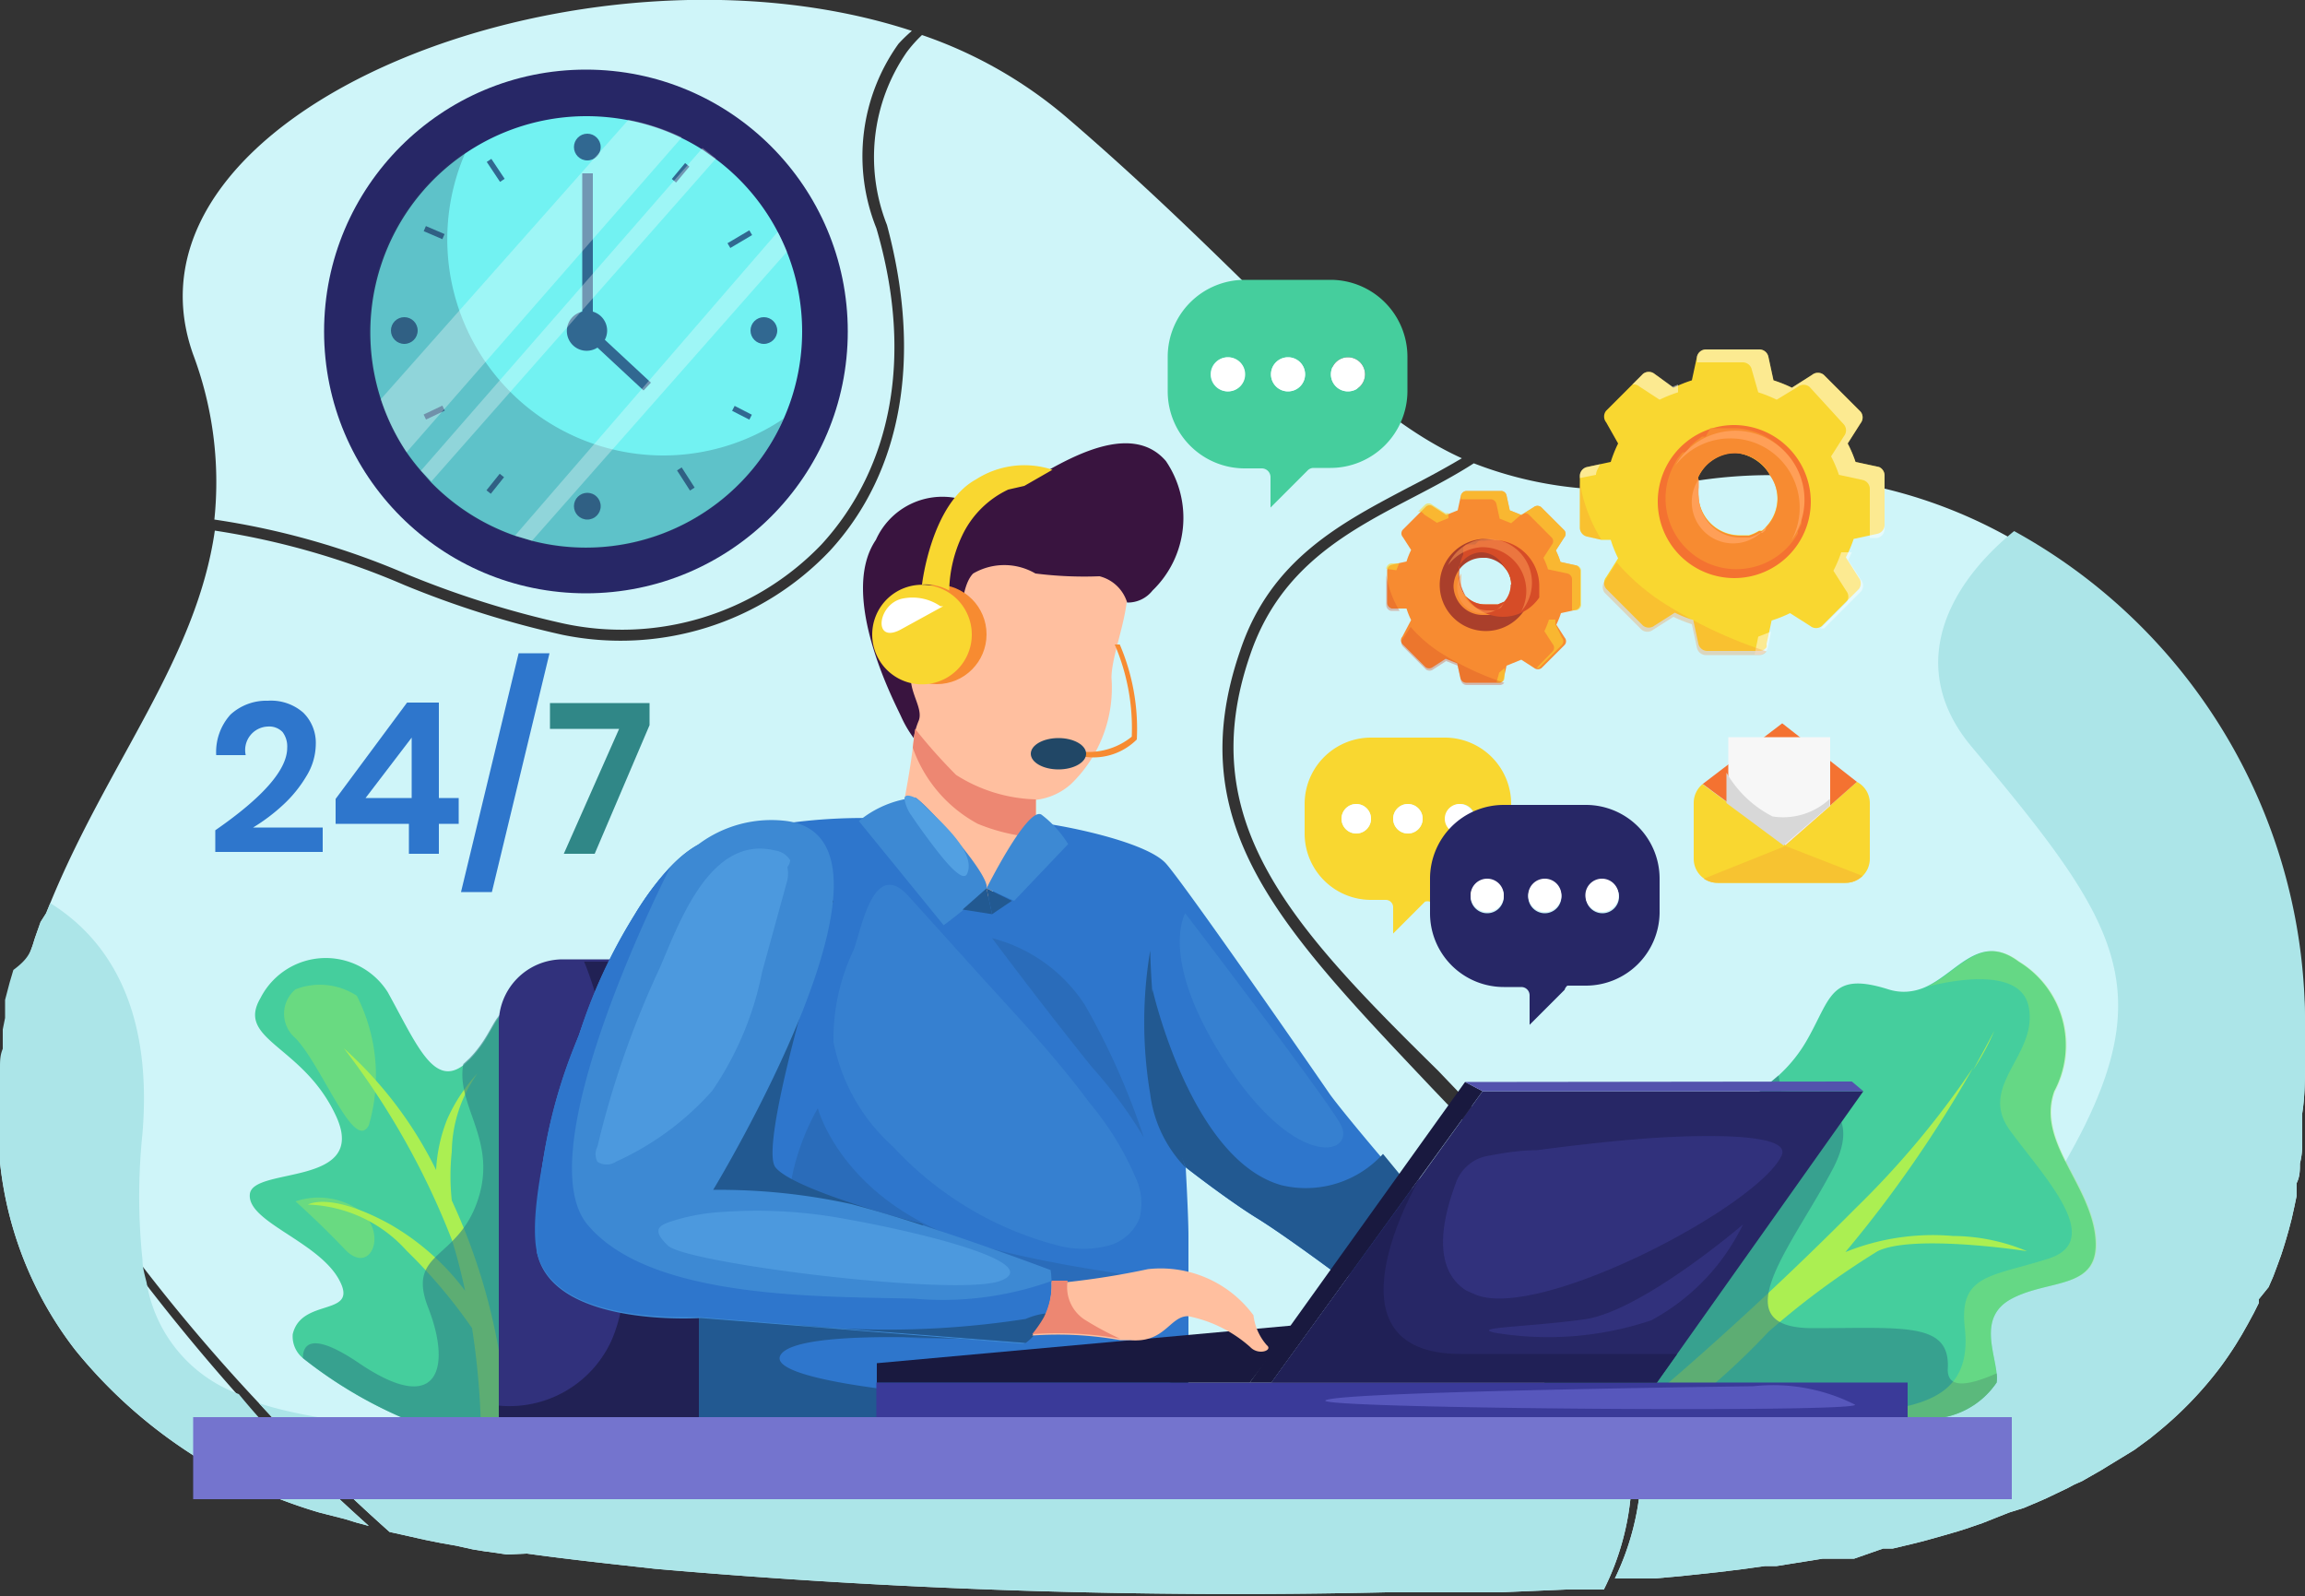 <svg id="Illustration" xmlns="http://www.w3.org/2000/svg" width="50" height="34.62" viewBox="0 0 50 34.62"><rect x="0" y="0" width="50" height="34.62" fill="#333333" stroke="none"/><defs><style>.cls-1{fill:#cff5f9;}.cls-2{fill:#ace5e8;}.cls-3{fill:#45ce9d;}.cls-4,.cls-6,.cls-7{fill:#abef52;}.cls-47,.cls-5{fill:#308787;}.cls-5{opacity:0.63;}.cls-16,.cls-35,.cls-6{opacity:0.31;}.cls-7{opacity:0.36;}.cls-8{fill:#31317c;}.cls-9{fill:#212154;}.cls-10{fill:#ffbf9f;}.cls-11{fill:#39143f;}.cls-12{fill:#f78b31;}.cls-13{fill:#f9d730;}.cls-14{fill:#ed8772;}.cls-15{fill:#2e76cc;}.cls-16,.cls-17{fill:#225991;}.cls-18,.cls-19{fill:#3d89d3;}.cls-19{opacity:0.54;}.cls-20,.cls-21{fill:#52a0e2;}.cls-21{opacity:0.72;}.cls-22{fill:#214766;}.cls-23{fill:#fff;}.cls-24{fill:#3a3a99;}.cls-25{fill:#19193f;}.cls-26{fill:#272766;}.cls-27{fill:#5353ad;}.cls-28{fill:#202056;}.cls-29{fill:#5757bc;}.cls-30{fill:#7474ce;}.cls-31{fill:#72f2f2;}.cls-32{fill:#316891;}.cls-33{opacity:0.29;}.cls-34{fill:#2d4b63;}.cls-36{opacity:0.47;}.cls-37{fill:#f47231;}.cls-38{fill:#ff9f57;}.cls-39{opacity:0.58;}.cls-40{fill:#aa3f2b;}.cls-41{fill:#d64c27;}.cls-42{opacity:0.5;}.cls-43{opacity:0.34;}.cls-44{fill:#f7f7f7;}.cls-45{fill:#d8d8d8;}.cls-46{fill:#f7c331;}</style></defs><title>1766 [Converted]</title><path class="cls-1" d="M4.65,11.46a16.67,16.67,0,0,1,4.16,1.18,20.71,20.71,0,0,0,3.39,1.07A6,6,0,0,0,17.82,12c1.53-1.67,2-4.1,1.19-6.86a4.19,4.19,0,0,1,.48-4A3.23,3.23,0,0,1,19.78.86C12.67-1.47,2.3,2.58,4.19,7.88A7.87,7.87,0,0,1,4.65,11.46Z" transform="translate(0 -0.19)"/><path class="cls-1" d="M35.39,32.41a5.69,5.69,0,0,1-.21,1.26,5.59,5.59,0,0,1-.39,1l-0.82,0-1.43.06-0.54,0H30.07a145.12,145.12,0,0,1-15.86-.51c-0.9-.1-1.84-0.2-2.78-0.33L11,33.91l-0.41-.06H10.57l-0.31-.05L9.9,33.72h0l-0.34-.06-0.35-.07h0L8.81,33.5l-0.36-.08h0c-1-.89-1.94-1.82-2.83-2.79A39.65,39.65,0,0,1,3,27.54L2.67,27A30.62,30.62,0,0,1,.15,22.94,13.56,13.56,0,0,1,.46,21.5l0.08-.27v0C0.6,21,.65,20.86.71,20.69l0.05-.16,0.12-.34L1,20l0.09-.22c1.25-3.05,3.17-5.29,3.57-8.08a16.71,16.71,0,0,1,4.11,1.18,20.93,20.93,0,0,0,3.43,1.08A6.26,6.26,0,0,0,18,12.14c1.59-1.73,2-4.24,1.24-7.07a4,4,0,0,1,.43-3.75A2.87,2.87,0,0,1,20,.95a9.63,9.63,0,0,1,3.13,1.78C27.3,6.31,29.23,9,31.71,10.13c-0.37.22-.76,0.43-1.15,0.63-1.46.77-3,1.56-3.66,3.55-1.3,3.78.87,6,4.16,9.48l0.64,0.67C32.68,25.51,35.6,28.89,35.39,32.41Z" transform="translate(0 -0.19)"/><path class="cls-1" d="M50,22.55c0,0.12,0,.24,0,0.36s0,0.17,0,.25c0,0.4,0,.8-0.06,1.18V24.5c0,0.07,0,.13,0,0.2l0,0.2,0,0.13q0,0.2-.05.4c0,0.14,0,.28-0.07.42l0,0.21v0.06l-0.05.24v0l-0.06.27h0l-0.06.23q-0.08.29-.17,0.56l-0.08.22v0l-0.09.24v0l-0.1.23L49,28.37l0,0.08-0.11.22-0.13.24-0.13.23-0.14.23q-0.14.22-.3,0.44a8.19,8.19,0,0,1-1.44,1.49l-0.11.09-0.34.25,0,0L45.71,32l-0.13.08-0.14.08-0.28.16L45,32.39l-0.15.08-0.46.22-0.16.07-0.33.14L43.58,33,43,33.23h0l-0.35.12-0.19.06-0.38.11h0l-0.36.1-0.24.06-0.42.1-0.21,0L40.22,34,40,34l-0.23,0-0.23,0-1,.16-0.25,0-0.51.07-0.49.06-0.84.09-0.56.05-0.28,0-0.58,0a5.77,5.77,0,0,0,.57-2.26c0.18-3.6-2.76-7-3.76-8.08l-0.64-.67C28,20.27,25.87,18,27.12,14.39c0.65-1.91,2.13-2.68,3.55-3.42,0.44-.23.88-0.46,1.3-0.73a8.43,8.43,0,0,0,4.89.37,10.6,10.6,0,0,1,6.87,1.32A12.17,12.17,0,0,1,50,22.55Z" transform="translate(0 -0.19)"/><path class="cls-1" d="M8,33.29l-0.26-.07-0.26-.08L6.93,33a10.68,10.68,0,0,1-5.3-3.53A8,8,0,0,1,0,23.75l0-.2,0-.2a32.08,32.08,0,0,0,2.39,3.81L3.13,28c0.63,0.82,1.3,1.63,2,2.42h0C6,31.43,7,32.39,8,33.29H8Z" transform="translate(0 -0.19)"/><path class="cls-2" d="M8,33.29H8l-0.26-.07-0.26-.08L6.93,33a10.68,10.68,0,0,1-5.3-3.53A8,8,0,0,1,0,23.75l0-.2,0-.2c0-.14,0-0.27.06-0.41h0l0-.26,0-.16,0.05-.25,0-.17,0-.22,0.1-.38,0.08-.27v0C0.6,21,.65,20.86.71,20.69l0.05-.16,0.12-.34L1,20l0.09-.22c1.22,0.76,2.23,2.23,2,5a13.24,13.24,0,0,0,0,2.73c0,0.17.05,0.34,0.09,0.5a3.12,3.12,0,0,0,2,2.42h0C6,31.43,7,32.39,8,33.29Z" transform="translate(0 -0.19)"/><path class="cls-2" d="M35.39,32.41a5.69,5.69,0,0,1-.21,1.26,5.59,5.59,0,0,1-.39,1l-0.82,0-1.43.06-0.54,0H30.07a145.12,145.12,0,0,1-15.86-.51c-0.9-.1-1.84-0.2-2.78-0.33L11,33.91l-0.41-.06H10.57l-0.31-.05L9.9,33.72h0l-0.34-.06-0.35-.07h0L8.81,33.5l-0.36-.08h0c-1-.89-1.94-1.82-2.83-2.79,2,0.64,5.36.66,10.66,0.83C23.37,31.68,30.18,33,35.39,32.41Z" transform="translate(0 -0.19)"/><path class="cls-2" d="M50,22.55c0,0.12,0,.24,0,0.36s0,0.17,0,.25c0,0.4,0,.8-0.06,1.18V24.5c0,0.07,0,.13,0,0.2l0,0.2,0,0.13q0,0.2-.05.4c0,0.14,0,.28-0.07.42l0,0.21v0.06l-0.05.24v0l-0.06.27h0l-0.06.23q-0.08.29-.17,0.56l-0.08.22v0l-0.09.24v0l-0.1.23L49,28.37l0,0.08-0.11.22-0.13.24-0.13.23-0.14.23q-0.14.22-.3,0.44a8,8,0,0,1-1.44,1.49l-0.11.09-0.34.25,0,0L45.71,32l-0.13.08-0.14.08-0.28.16L45,32.39l-0.15.08-0.46.22-0.16.07-0.33.14L43.58,33,43,33.23h0l-0.35.12-0.19.06-0.38.11h0l-0.36.1-0.24.06-0.42.1-0.21,0L40.22,34,40,34l-0.23,0-0.23,0-1,.16-0.25,0-0.51.07-0.49.06-0.84.09-0.56.05-0.28,0-0.58,0a5.77,5.77,0,0,0,.57-2.26c3-.37,5.51-1.41,7.17-3.71,4.52-6.28,3.94-7.36,0-12.07-1.35-1.61-.69-3.36.92-4.68A12.17,12.17,0,0,1,50,22.55Z" transform="translate(0 -0.19)"/><path class="cls-3" d="M43.64,28.36c-0.72.38-.38,1.12-0.33,1.62a0.71,0.71,0,0,1,0,.2,1.79,1.79,0,0,1-1.12.75H33.51V30.35s-0.21-2.56,1.54-2.69,1-1.69,2.12-2.85c0.66-.68,1.07-1,1.41-1.29a3.15,3.15,0,0,0,.64-0.81c0.5-.89.5-1.45,1.74-1.06a1.1,1.1,0,0,0,.42.05,1.19,1.19,0,0,0,.41-0.11c0.69-.33,1.16-1.17,2-0.54a2.12,2.12,0,0,1,.77,2.81c-0.39,1.08.77,2,.89,3.16S44.47,27.92,43.64,28.36Z" transform="translate(0 -0.19)"/><path class="cls-4" d="M42.8,23.4a4.93,4.93,0,0,0,.46-0.85S43.09,22.88,42.8,23.4Z" transform="translate(0 -0.19)"/><path class="cls-4" d="M42.36,27a5.06,5.06,0,0,0-2.33.35h0a26.71,26.71,0,0,0,2.77-4,19.32,19.32,0,0,1-2.56,3.06c-2.53,2.55-4.68,4.31-4.68,4.31h1a15.43,15.43,0,0,0,1.8-1.64h0a17.53,17.53,0,0,1,2.37-1.75c0.78-.38,3.24,0,3.24,0A4.22,4.22,0,0,0,42.36,27Z" transform="translate(0 -0.19)"/><path class="cls-5" d="M43.31,30.18a1.79,1.79,0,0,1-1.12.75H33.51V30.35s-0.21-2.56,1.54-2.69,1-1.69,2.12-2.85c0.66-.68,1.07-1,1.41-1.29l0.06,0.34s2,0,1.12,1.68S37.32,29,39.32,29s3-.14,2.93.9c0,0.43.47,0.34,1.06,0.08A0.71,0.71,0,0,1,43.31,30.18Z" transform="translate(0 -0.19)"/><path class="cls-6" d="M43.64,28.36c-0.72.38-.38,1.12-0.33,1.62a0.71,0.71,0,0,1,0,.2,1.79,1.79,0,0,1-1.12.75h-1.7A1.8,1.8,0,0,1,41,30.76c1.13-.17,1.75-0.6,1.62-1.77s0.58-1.1,1.82-1.5-0.12-1.79-.84-2.78S44.24,23.07,44,22c-0.19-.79-1.51-0.58-2.19-0.41,0.69-.33,1.16-1.17,2-0.54a2.12,2.12,0,0,1,.77,2.81c-0.39,1.08.77,2,.89,3.16S44.47,27.92,43.64,28.36Z" transform="translate(0 -0.19)"/><path class="cls-3" d="M12.05,31.11H9.14a9.59,9.59,0,0,1-2.57-1.46,0.61,0.61,0,0,1-.22-0.52c0.19-.81,1.46-0.36,1-1.19s-2-1.25-1.93-1.85S8,25.94,7.29,24.4s-2.18-1.64-1.64-2.56a1.59,1.59,0,0,1,2.76-.13c0.63,1.14,1,2.08,1.65,1.58l0.13-.12c0.71-.73.46-1.34,1.42-0.93S12.05,31.11,12.05,31.11Z" transform="translate(0 -0.19)"/><path class="cls-4" d="M11,31.05a13.16,13.16,0,0,0-1.2-4.82,5,5,0,0,1,0-1.06,3,3,0,0,1,.56-1.7,3.63,3.63,0,0,0-.66,1,3.43,3.43,0,0,0-.24,1.1,8.66,8.66,0,0,0-2-2.64A16.76,16.76,0,0,1,9.8,27.08c0.12,0.37.21,0.75,0.29,1.11a5.37,5.37,0,0,0-1.66-1.46c-1.29-.7-1.75-0.41-1.75-0.41a3,3,0,0,1,2.14,1A11.33,11.33,0,0,1,10.24,29a16.46,16.46,0,0,1,.19,2.06Z" transform="translate(0 -0.19)"/><path class="cls-5" d="M12.05,31.11H9.14a9.59,9.59,0,0,1-2.57-1.46c0-.33.23-0.56,1.22,0.11,1.74,1.18,2,.08,1.5-1.2s0.72-1,1.12-2.49c0.32-1.21-.52-1.92-0.36-2.8l0.13-.12c0.71-.73.46-1.34,1.42-0.93S12.05,31.11,12.05,31.11Z" transform="translate(0 -0.19)"/><path class="cls-7" d="M6.41,21.65a0.69,0.69,0,0,0,0,1.06C7,23.33,7.68,25.2,8,24.6a3.82,3.82,0,0,0-.26-2.81A1.46,1.46,0,0,0,6.41,21.65Z" transform="translate(0 -0.19)"/><path class="cls-7" d="M6.41,26.25a1.56,1.56,0,0,1,1.41.21c0.6,0.5.21,1.41-.34,0.83S6.41,26.25,6.41,26.25Z" transform="translate(0 -0.19)"/><path class="cls-8" d="M20.32,22.43v8.68h-9.5V22.43A1.39,1.39,0,0,1,12.2,21h6.73A1.39,1.39,0,0,1,20.32,22.43Z" transform="translate(0 -0.19)"/><path class="cls-9" d="M20.32,30a2.66,2.66,0,0,1-.77.89l-0.23.17h-8.5V30.68a2.43,2.43,0,0,0,2.42-1.36c0.85-1.79.16-6.54-.57-8.27H16a8,8,0,0,1,2.59,1.66,8.16,8.16,0,0,1,1.69,2.92A5.77,5.77,0,0,1,20.32,30Z" transform="translate(0 -0.19)"/><path class="cls-10" d="M24.11,14.89a2.9,2.9,0,0,1-.87,2.3,1.37,1.37,0,0,1-.77.35V18a1.39,1.39,0,0,0-.26.33,9.68,9.68,0,0,1-.83,1.37,6.89,6.89,0,0,1-1.7-1.91,0.13,0.13,0,0,0-.09-0.11s0.14-.69.21-1.27h0a3,3,0,0,0,0-.83,3.56,3.56,0,0,1-.25-1.89A2.93,2.93,0,0,1,23.3,11.5C25.3,12.13,24.12,13.95,24.11,14.89Z" transform="translate(0 -0.19)"/><path class="cls-11" d="M19.82,16.2a2.48,2.48,0,0,1-.27-0.46c-0.11-.25-1.38-2.62-0.55-3.84A1.58,1.58,0,0,1,20.77,11a11.23,11.23,0,0,0,1.52-.37c0.42-.17,2.13-1.45,3-0.44A2.19,2.19,0,0,1,25,13a0.68,0.68,0,0,1-.55.26,0.84,0.84,0,0,0-.6-0.57,8.45,8.45,0,0,1-1.39-.06,1.34,1.34,0,0,0-1.35,0c-0.35.35-.25,1.56-0.37,1.74a0.35,0.35,0,0,1-.58-0.21c-0.06-.33-0.36.27-0.4,0.66s0.27,0.73.17,1A1.68,1.68,0,0,0,19.82,16.2Z" transform="translate(0 -0.19)"/><circle class="cls-12" cx="20.32" cy="13.76" r="1.08"/><path class="cls-13" d="M21.08,13.95a1.08,1.08,0,1,1-.49-0.9A1.08,1.08,0,0,1,21.08,13.95Z" transform="translate(0 -0.19)"/><path class="cls-13" d="M22.83,10.38l-0.61.35-0.35.08a2.09,2.09,0,0,0-1,1A2.92,2.92,0,0,0,20.59,13,1.08,1.08,0,0,0,20,12.87s0.2-1.75,1.17-2.28A1.94,1.94,0,0,1,22.83,10.38Z" transform="translate(0 -0.19)"/><path class="cls-14" d="M22.47,17.53V18a1.39,1.39,0,0,0-.26.33,4.11,4.11,0,0,1-1-.27,3,3,0,0,1-1.41-1.65h0L19.85,16a11.82,11.82,0,0,0,.89,1A3.38,3.38,0,0,0,22.47,17.53Z" transform="translate(0 -0.19)"/><path class="cls-15" d="M32.3,28L29,27.83s-1.14-.85-1.74-1.22-1.48-1.05-1.54-1.1h0s0.06,1.06.06,1.5v3.91H15.16V28.75a6.5,6.5,0,0,1-2.42-.31,1.62,1.62,0,0,1-1.09-1.08c-0.37-1.56,1.51-7.75,3.48-8.84l0.22-.1a11.83,11.83,0,0,1,3.74-.48,1.31,1.31,0,0,1,.48-0.22,0.13,0.13,0,0,1,.09.11,6.89,6.89,0,0,0,1.7,1.91c0.19-.09.8-1.48,1.09-1.7a0.11,0.11,0,0,1,.07,0c0.25,0,2.33.37,2.78,0.89s3.07,4.3,3.55,5c0.16,0.22.6,0.76,1.11,1.36C31,26.44,32.3,28,32.3,28Z" transform="translate(0 -0.19)"/><path class="cls-16" d="M17.74,24.23s0.58,2.24,3.78,3.05,4.5,0.4,2,1.28-4.95,1.09-6-.59S17.74,24.23,17.74,24.23Z" transform="translate(0 -0.19)"/><path class="cls-17" d="M25.76,30v1H15.16V28.75a6.5,6.5,0,0,1-2.42-.31,15.94,15.94,0,0,1,1.46-5.29,25,25,0,0,1,3.88-3.43S16.42,25,16.82,25.51,20,26.74,20,26.74l2.2,2.58s-4.8-.41-5.26.25,4.63,1.06,6.44,1a4.16,4.16,0,0,0,2.33-.56Z" transform="translate(0 -0.19)"/><path class="cls-17" d="M25.71,25.51a18.05,18.05,0,0,1-.6-2.7,19.19,19.19,0,0,1-.16-2,9.4,9.4,0,0,0,0,3.11A2.79,2.79,0,0,0,25.71,25.51Z" transform="translate(0 -0.19)"/><path class="cls-18" d="M22.81,28a1.58,1.58,0,0,1-.17.8,2.64,2.64,0,0,1-.25.36,0.94,0.94,0,0,1-.19.18l-7-.56S12,29,11.65,27.37a11.31,11.31,0,0,1,.91-4.72,11.37,11.37,0,0,1,1.2-2.6A6.14,6.14,0,0,1,14.54,19a2.59,2.59,0,0,1,.59-0.48h0A2.64,2.64,0,0,1,17.07,18c3,0.42-1.6,8-1.6,8a13.39,13.39,0,0,1,3,.31c1.79,0.47,4.32,1.43,4.32,1.43A2,2,0,0,1,22.81,28Z" transform="translate(0 -0.19)"/><path class="cls-19" d="M18.52,20.79a4.47,4.47,0,0,0-.44,2,4.1,4.1,0,0,0,1.3,2.28A7.38,7.38,0,0,0,23,27.22a2.17,2.17,0,0,0,1,0,1,1,0,0,0,.72-0.61,1.3,1.3,0,0,0-.08-0.86,6.47,6.47,0,0,0-1-1.63c-0.74-1-1.56-1.87-2.37-2.76L19.7,19.62C18.95,18.8,18.69,20.33,18.52,20.79Z" transform="translate(0 -0.19)"/><path class="cls-18" d="M18.63,18a2.28,2.28,0,0,1,1.23-.51c0.27,0.17,1.71,1.77,1.53,2a9.5,9.5,0,0,1-.92.77Z" transform="translate(0 -0.19)"/><polygon class="cls-17" points="21.4 19.27 21.52 19.83 20.88 19.73 21.4 19.27"/><path class="cls-18" d="M21.4,19.46s0.89-1.78,1.19-1.6a2.34,2.34,0,0,1,.58.64L22,19.73Z" transform="translate(0 -0.19)"/><polygon class="cls-17" points="21.95 19.54 21.52 19.83 21.4 19.27 21.95 19.54"/><path class="cls-16" d="M21.52,20.54s1.12,1.5,2.16,2.79a10,10,0,0,1,1.13,1.53A15.78,15.78,0,0,0,23.54,22,3.42,3.42,0,0,0,21.52,20.54Z" transform="translate(0 -0.19)"/><path class="cls-20" d="M19.62,17.52a0.85,0.85,0,0,0,.15.36c0.15,0.22.3,0.43,0.46,0.64s0.65,0.86.75,0.62c0.22-.5-0.72-1.25-1-1.54a0.56,0.56,0,0,0-.16-0.12C19.67,17.42,19.62,17.45,19.62,17.52Z" transform="translate(0 -0.19)"/><path class="cls-15" d="M22.69,28.68l0,0.1a2.64,2.64,0,0,1-.25.36,0.94,0.94,0,0,1-.19.18l-5-.39-2.08-.17H14.92c-0.74,0-2.95-.05-3.27-1.4a11.31,11.31,0,0,1,.91-4.72,11.37,11.37,0,0,1,1.2-2.6A6.14,6.14,0,0,1,14.54,19s-3.14,6.13-1.8,7.75,5,1.56,7.09,1.61a7,7,0,0,0,3-.39A1.7,1.7,0,0,1,22.69,28.68Z" transform="translate(0 -0.19)"/><path class="cls-21" d="M14.67,26.65a4.36,4.36,0,0,1,1-.17,10.43,10.43,0,0,1,2.55.13c2.05,0.36,4.4,1,3.49,1.36s-6.81-.37-7.22-0.76S14.35,26.75,14.67,26.65Z" transform="translate(0 -0.19)"/><path class="cls-21" d="M17.08,19a0.7,0.7,0,0,1,0,.28l-0.55,2a6.93,6.93,0,0,1-1.08,2.57,6.2,6.2,0,0,1-2.09,1.54,0.36,0.36,0,0,1-.4,0,0.35,0.35,0,0,1,0-.33,20.12,20.12,0,0,1,1.35-3.87c0.43-1,1.1-2.9,2.51-2.55a0.45,0.45,0,0,1,.32.21A0.29,0.29,0,0,1,17.08,19Z" transform="translate(0 -0.19)"/><path class="cls-17" d="M32.3,28L29,27.83s-1.14-.85-1.74-1.22-1.48-1.05-1.54-1.1h0A20,20,0,0,1,25,23.44a5.47,5.47,0,0,1,0-1.79s0.83,3.7,2.8,4.25A2.26,2.26,0,0,0,30,25.22C31,26.44,32.3,28,32.3,28Z" transform="translate(0 -0.19)"/><path class="cls-19" d="M25.71,20s-0.61,1,.93,3.32,2.81,1.9,2.43,1.24S25.71,20,25.71,20Z" transform="translate(0 -0.19)"/><path class="cls-10" d="M14.92,28.76h0Z" transform="translate(0 -0.19)"/><path class="cls-17" d="M22.69,28.68l0,0.1a2.64,2.64,0,0,1-.25.36,0.94,0.94,0,0,1-.19.18l-5-.39a19.56,19.56,0,0,0,5-.13A1.53,1.53,0,0,1,22.69,28.68Z" transform="translate(0 -0.19)"/><path class="cls-12" d="M23.56,16.61H23.43V16.49a1.49,1.49,0,0,0,1.12-.32,4.59,4.59,0,0,0-.37-2l0.11,0a4.65,4.65,0,0,1,.37,2.06A1.33,1.33,0,0,1,23.56,16.61Z" transform="translate(0 -0.19)"/><ellipse class="cls-22" cx="22.96" cy="16.35" rx="0.6" ry="0.34"/><path class="cls-23" d="M20.46,13.34l-0.06,0a1.07,1.07,0,0,0-.8-0.17c-0.56.09-.68,1-0.07,0.68Z" transform="translate(0 -0.19)"/><rect class="cls-24" x="19.01" y="29.99" width="22.37" height="0.75"/><polygon class="cls-25" points="19.02 29.99 19.02 29.57 28.06 28.75 27.11 29.99 19.02 29.99"/><polygon class="cls-25" points="27.11 29.99 31.78 23.47 32.16 23.67 27.58 29.99 27.11 29.99"/><polygon class="cls-26" points="40.42 23.67 36.38 29.37 35.94 29.99 27.58 29.99 30.78 25.57 30.78 25.57 30.79 25.57 32.16 23.67 40.42 23.67"/><polygon class="cls-27" points="40.42 23.67 40.17 23.46 31.78 23.47 32.16 23.67 40.42 23.67"/><polygon class="cls-25" points="30.79 25.57 30.78 25.57 30.78 25.57 30.79 25.57"/><path class="cls-28" d="M36.38,29.56l-0.44.62H27.58l3.21-4.42c-0.08.14-2.19,3.8,0.9,3.8h4.7Z" transform="translate(0 -0.19)"/><path class="cls-8" d="M31.84,25.47a0.91,0.91,0,0,0-.27.41c-0.26.7-.53,1.81,0.23,2.3L32,28.27c1.38,0.58,6.09-1.89,6.64-3,0.33-.63-2.75-0.4-3-0.38-0.77.06-1.54,0.15-2.31,0.25-0.36,0-.73.06-1.09,0.13A0.86,0.86,0,0,0,31.84,25.47Z" transform="translate(0 -0.19)"/><path class="cls-8" d="M37.81,26.75s-2.2,1.89-3.45,2.06-2.47.17-1.93,0.29a7.05,7.05,0,0,0,3.39-.27A4.69,4.69,0,0,0,37.81,26.75Z" transform="translate(0 -0.19)"/><path class="cls-29" d="M40.22,30.65c0.56,0.19-11.62.1-11.47-.08s7.7-.29,9.28-0.31A3.94,3.94,0,0,1,40.22,30.65Z" transform="translate(0 -0.19)"/><path class="cls-10" d="M27.12,29.41a2.85,2.85,0,0,0-1.35-.67c-0.4,0-.5.59-1.26,0.52l-0.21,0h0a7.71,7.71,0,0,0-1.91-.1,2.64,2.64,0,0,0,.25-0.36,1.58,1.58,0,0,0,.17-0.8h0l0.35,0a17.07,17.07,0,0,0,1.74-.28,2.5,2.5,0,0,1,2.29,1,1.19,1.19,0,0,0,.29.65C27.62,29.48,27.3,29.6,27.12,29.41Z" transform="translate(0 -0.19)"/><path class="cls-14" d="M24.3,29.23a7.71,7.71,0,0,0-1.91-.1,2.64,2.64,0,0,0,.25-0.36,1.58,1.58,0,0,0,.17-0.8h0l0.35,0a0.84,0.84,0,0,0,.36.84A6.5,6.5,0,0,0,24.3,29.23Z" transform="translate(0 -0.19)"/><rect class="cls-30" x="4.19" y="30.74" width="39.45" height="1.78"/><circle class="cls-26" cx="12.71" cy="7.19" r="5.68"/><path class="cls-31" d="M17.4,7.38a4.69,4.69,0,0,1-5.86,4.54l-0.37-.11a4.69,4.69,0,0,1-1.82-1.16L9.13,10.4A4.62,4.62,0,0,1,8.82,10a4.69,4.69,0,0,1,3.9-7.29,4.77,4.77,0,0,1,.92.09,4.65,4.65,0,0,1,1.16.39,4.55,4.55,0,0,1,.46.26l0.28,0.2A4.67,4.67,0,0,1,17.4,7.38Z" transform="translate(0 -0.19)"/><circle class="cls-32" cx="8.77" cy="7.17" r="0.29"/><circle class="cls-32" cx="16.57" cy="7.17" r="0.29"/><circle class="cls-32" cx="12.74" cy="3.19" r="0.29"/><circle class="cls-32" cx="12.74" cy="10.98" r="0.29"/><rect class="cls-32" x="10.69" y="3.63" width="0.12" height="0.52" transform="translate(-0.35 6.42) rotate(-33.68)"/><rect class="cls-32" x="9.36" y="5.02" width="0.12" height="0.44" transform="translate(0.89 11.64) rotate(-66.8)"/><rect class="cls-32" x="14.53" y="3.88" width="0.45" height="0.12" transform="translate(2.29 12.56) rotate(-50.19)"/><rect class="cls-32" x="15.77" y="5.32" width="0.55" height="0.12" transform="translate(-0.5 8.73) rotate(-30.62)"/><rect class="cls-32" x="16.03" y="8.93" width="0.12" height="0.42" transform="translate(0.62 19.1) rotate(-62.85)"/><rect class="cls-32" x="14.84" y="10.39" width="0.12" height="0.52" transform="matrix(0.84, -0.54, 0.54, 0.84, -3.39, 9.49)"/><rect class="cls-32" x="10.52" y="10.63" width="0.46" height="0.12" transform="translate(-4.32 12.21) rotate(-51.34)"/><rect class="cls-32" x="9.19" y="9.08" width="0.45" height="0.12" transform="translate(-3.01 4.74) rotate(-25.44)"/><path class="cls-32" d="M13.17,7.36a0.43,0.43,0,0,0-.31-0.41v-3H12.63v3a0.43,0.43,0,1,0,.33.78l1,0.93,0.16-.17-1-.93A0.42,0.42,0,0,0,13.17,7.36Z" transform="translate(0 -0.19)"/><g class="cls-33"><path class="cls-34" d="M14.39,10.07A4.69,4.69,0,0,1,10.1,3.49,4.69,4.69,0,1,0,17,9.27,4.67,4.67,0,0,1,14.39,10.07Z" transform="translate(0 -0.19)"/></g><g class="cls-35"><path class="cls-23" d="M14.79,3.17L8.82,10a4.68,4.68,0,0,1-.56-1.15l5.37-6.06A4.65,4.65,0,0,1,14.79,3.17Z" transform="translate(0 -0.19)"/><path class="cls-23" d="M15.53,3.63l-6.17,7L9.13,10.4l6.11-7Z" transform="translate(0 -0.19)"/><path class="cls-23" d="M17.07,5.65l-5.53,6.27-0.37-.11,5.7-6.59A4.72,4.72,0,0,1,17.07,5.65Z" transform="translate(0 -0.19)"/></g><path class="cls-13" d="M40.76,10.32l-0.51-.11a2.76,2.76,0,0,0-.17-0.4l0.28-.44a0.2,0.2,0,0,0,0-.25l-0.8-.8a0.2,0.2,0,0,0-.25,0l-0.44.28a3,3,0,0,0-.4-0.16l-0.11-.51a0.2,0.2,0,0,0-.19-0.16H37a0.2,0.2,0,0,0-.19.16l-0.11.51a3,3,0,0,0-.4.16L35.89,8.3a0.2,0.2,0,0,0-.25,0l-0.8.8a0.2,0.2,0,0,0,0,.25L35.1,9.81a2.76,2.76,0,0,0-.16.4l-0.51.11a0.2,0.2,0,0,0-.16.19v1.13a0.2,0.2,0,0,0,.16.19l0.31,0.07,0.2,0a2.7,2.7,0,0,0,.16.4l0,0-0.26.41a0.2,0.2,0,0,0,0,.25l0.8,0.8a0.2,0.2,0,0,0,.25,0l0.44-.28a2.81,2.81,0,0,0,.4.16l0.11,0.51a0.2,0.2,0,0,0,.19.16h1.13a0.19,0.19,0,0,0,.16-0.08,0.18,0.18,0,0,0,0-.07l0.11-.51a2.81,2.81,0,0,0,.4-0.16l0.44,0.28a0.2,0.2,0,0,0,.25,0l0.8-.8a0.2,0.2,0,0,0,0-.25l-0.28-.44a2.71,2.71,0,0,0,.17-0.4l0.51-.11a0.2,0.2,0,0,0,.16-0.19V10.51A0.2,0.2,0,0,0,40.76,10.32Zm-2.42,1.26h0l-0.06.07-0.06.05h0l-0.06,0a0.88,0.88,0,0,1-.22.1h0l-0.2,0a0.9,0.9,0,0,1-.9-0.89,0.92,0.92,0,0,1,0-.2l0-.09,0-.09h0a0.9,0.9,0,0,1,.81-0.52h0a1,1,0,0,1,.75.49A0.89,0.89,0,0,1,38.34,11.58Z" transform="translate(0 -0.19)"/><g class="cls-36"><path class="cls-23" d="M34.62,10.49c0-.08.06-0.16,0.09-0.23l-0.28.06a0.2,0.2,0,0,0-.16.19v0.05Z" transform="translate(0 -0.19)"/><path class="cls-23" d="M35.57,8.58L36,8.86a3,3,0,0,1,.4-0.16l0-.17-0.12.05L35.89,8.3a0.2,0.2,0,0,0-.25,0l-0.23.23A0.19,0.19,0,0,1,35.57,8.58Z" transform="translate(0 -0.19)"/><path class="cls-23" d="M38.14,14l-0.08.39h0.1a0.2,0.2,0,0,0,.19-0.16l0.07-.34Z" transform="translate(0 -0.19)"/><path class="cls-23" d="M40.76,10.32l-0.51-.11a2.76,2.76,0,0,0-.17-0.4l0.28-.44a0.2,0.2,0,0,0,0-.25l-0.8-.8a0.2,0.2,0,0,0-.25,0l-0.44.28a3,3,0,0,0-.4-0.16l-0.11-.51a0.2,0.2,0,0,0-.19-0.16H37a0.2,0.2,0,0,0-.19.16l0,0.12h1a0.2,0.2,0,0,1,.19.16L38.14,8.7a3,3,0,0,1,.4.16L39,8.58a0.2,0.2,0,0,1,.25,0L40,9.4a0.2,0.2,0,0,1,0,.25l-0.28.44a2.76,2.76,0,0,1,.17.4l0.51,0.11a0.2,0.2,0,0,1,.16.19v1.07l0.16,0a0.2,0.2,0,0,0,.16-0.19V10.51A0.2,0.2,0,0,0,40.76,10.32Z" transform="translate(0 -0.19)"/><path class="cls-23" d="M40.09,12.34l0.08-.17-0.23,0a2.71,2.71,0,0,1-.17.4l0.28,0.44a0.2,0.2,0,0,1,0,.25l-0.56.56a0.2,0.2,0,0,0,.08,0l0.8-.8a0.2,0.2,0,0,0,0-.25Z" transform="translate(0 -0.19)"/></g><path class="cls-37" d="M37.59,9.41a1.66,1.66,0,1,0,1.69,1.66A1.67,1.67,0,0,0,37.59,9.41ZM37.87,12a1,1,0,0,1-.28,0,1,1,0,0,1-.92-0.58,1,1,0,0,1-.09-0.4,1,1,0,0,1,1-1h0.12a1,1,0,0,1,.75.49,1,1,0,0,1,.13.49A1,1,0,0,1,37.87,12Z" transform="translate(0 -0.19)"/><path class="cls-12" d="M37.67,9.48H37.45l-0.19,0h0l-0.08,0h0l-0.08,0h0L37,9.66l-0.08,0h0l-0.08.06-0.07.05-0.1.09L36.58,10,36.5,10l-0.06.07-0.06.08-0.05.09A1.5,1.5,0,0,0,39,11.76l0-.05,0.08-.16,0-.11,0-.07,0-.1v-0.2s0-.05,0-0.08A1.5,1.5,0,0,0,37.67,9.48ZM38.56,11a0.89,0.89,0,0,1-.22.59h0l-0.06.07-0.06.05h0l-0.06,0a0.88,0.88,0,0,1-.22.1h0l-0.2,0a0.9,0.9,0,0,1-.9-0.89,0.92,0.92,0,0,1,0-.2,0.65,0.65,0,0,1,0-.09l0-.09h0a0.9,0.9,0,0,1,.81-0.52h0a0.9,0.9,0,0,1,.75.49A0.89,0.89,0,0,1,38.56,11Z" transform="translate(0 -0.19)"/><path class="cls-38" d="M38.34,11.58a0.89,0.89,0,1,1-1.49-1l0,0.09,0,0.09a0.92,0.92,0,0,0,0,.2,0.9,0.9,0,0,0,.9.89l0.2,0h0a0.88,0.88,0,0,0,.22-0.1l0.06,0h0l0.06-.05Z" transform="translate(0 -0.19)"/><path class="cls-38" d="M37.53,9.7a1.5,1.5,0,0,1,1.33,2.21,1.5,1.5,0,1,0-2.52-1.62A1.5,1.5,0,0,1,37.53,9.7Z" transform="translate(0 -0.19)"/><g class="cls-33"><path class="cls-12" d="M34.27,10.66a3.4,3.4,0,0,0,.47,1.24l-0.31-.07a0.2,0.2,0,0,1-.16-0.19v-1Z" transform="translate(0 -0.19)"/><path class="cls-12" d="M38.32,14.32a0.19,0.19,0,0,1-.16.08H37a0.2,0.2,0,0,1-.19-0.16l-0.11-.51a2.81,2.81,0,0,1-.4-0.16l-0.44.28a0.2,0.2,0,0,1-.25,0l-0.8-.8a0.2,0.2,0,0,1,0-.25l0.26-.41a4.73,4.73,0,0,0,1.08.92A9.89,9.89,0,0,0,38.32,14.32Z" transform="translate(0 -0.19)"/></g><path class="cls-12" d="M34.17,12.45l-0.32-.07a1.74,1.74,0,0,0-.1-0.25l0.18-.28a0.12,0.12,0,0,0,0-.16l-0.5-.5a0.13,0.13,0,0,0-.16,0L33,11.36l-0.25-.1-0.07-.32a0.12,0.12,0,0,0-.12-0.1H31.81a0.13,0.13,0,0,0-.12.1l-0.07.32-0.25.1-0.28-.18a0.12,0.12,0,0,0-.16,0l-0.5.5a0.12,0.12,0,0,0,0,.16l0.18,0.28a1.74,1.74,0,0,0-.1.25l-0.32.07a0.13,0.13,0,0,0-.1.12v0.71a0.13,0.13,0,0,0,.1.12l0.19,0,0.13,0a1.7,1.7,0,0,0,.1.25v0L30.42,14a0.12,0.12,0,0,0,0,.16l0.5,0.5a0.13,0.13,0,0,0,.16,0l0.28-.18,0.25,0.1,0.07,0.32a0.13,0.13,0,0,0,.12.1h0.71a0.12,0.12,0,0,0,.1-0.05l0,0,0.07-.32L33,14.5l0.28,0.18a0.13,0.13,0,0,0,.16,0l0.5-.5a0.12,0.12,0,0,0,0-.16l-0.18-.28a1.71,1.71,0,0,0,.1-0.25l0.32-.07a0.13,0.13,0,0,0,.1-0.12V12.57A0.13,0.13,0,0,0,34.17,12.45Zm-1.53.79h0l0,0,0,0h0l0,0-0.14.06H32.21a0.57,0.57,0,0,1-.57-0.56,0.58,0.58,0,0,1,0-.12l0-.06,0-.06h0a0.56,0.56,0,0,1,.51-0.33h0a0.64,0.64,0,0,1,.47.31A0.56,0.56,0,0,1,32.64,13.24Z" transform="translate(0 -0.19)"/><g class="cls-39"><path class="cls-13" d="M30.29,12.56l0.06-.15-0.18,0a0.13,0.13,0,0,0-.1.12v0Z" transform="translate(0 -0.19)"/><path class="cls-13" d="M30.89,11.35l0.28,0.18,0.25-.1,0-.11-0.07,0-0.28-.18a0.12,0.12,0,0,0-.16,0l-0.15.15A0.12,0.12,0,0,1,30.89,11.35Z" transform="translate(0 -0.19)"/><path class="cls-13" d="M32.52,14.78L32.46,15h0.06a0.12,0.12,0,0,0,.12-0.1l0-.22Z" transform="translate(0 -0.19)"/><path class="cls-13" d="M34.17,12.45l-0.32-.07a1.74,1.74,0,0,0-.1-0.25l0.18-.28a0.12,0.12,0,0,0,0-.16l-0.5-.5a0.13,0.13,0,0,0-.16,0L33,11.36l-0.25-.1-0.07-.32a0.12,0.12,0,0,0-.12-0.1H31.81a0.13,0.13,0,0,0-.12.1l0,0.08h0.65a0.13,0.13,0,0,1,.12.1l0.07,0.32,0.25,0.1L33,11.35a0.13,0.13,0,0,1,.16,0l0.5,0.5a0.12,0.12,0,0,1,0,.16l-0.18.28a1.74,1.74,0,0,1,.1.25L34,12.63a0.13,0.13,0,0,1,.1.12v0.68l0.1,0a0.13,0.13,0,0,0,.1-0.12V12.57A0.13,0.13,0,0,0,34.17,12.45Z" transform="translate(0 -0.19)"/><path class="cls-13" d="M33.74,13.73l0-.1-0.14,0a1.71,1.71,0,0,1-.1.25l0.18,0.28a0.12,0.12,0,0,1,0,.16l-0.35.36,0.05,0,0.5-.5a0.12,0.12,0,0,0,0-.16Z" transform="translate(0 -0.19)"/></g><path class="cls-40" d="M32.17,11.88a1,1,0,1,0,1.06,1A1.06,1.06,0,0,0,32.17,11.88Zm0.18,1.65-0.18,0a0.63,0.63,0,0,1-.58-0.37,0.61,0.61,0,0,1-.06-0.25,0.63,0.63,0,0,1,.63-0.62h0.08a0.64,0.64,0,0,1,.47.31,0.62,0.62,0,0,1,.08.31A0.63,0.63,0,0,1,32.35,13.53Z" transform="translate(0 -0.19)"/><path class="cls-41" d="M32.21,11.92H32.08L32,12h0l0,0h0l-0.05,0h0l-0.05,0-0.05,0h0l-0.05,0,0,0-0.06.06,0,0,0,0.05,0,0,0,0.05,0,0.06a0.95,0.95,0,0,0,1.65.93l0,0,0-.1,0-.07V12.92s0,0,0,0A1,1,0,0,0,32.21,11.92Zm0.56,0.95a0.56,0.56,0,0,1-.14.37h0l0,0,0,0h0l0,0-0.14.06H32.21a0.57,0.57,0,0,1-.57-0.56,0.58,0.58,0,0,1,0-.12l0-.06,0-.06h0a0.56,0.56,0,0,1,.51-0.33h0a0.57,0.57,0,0,1,.47.31A0.56,0.56,0,0,1,32.78,12.87Z" transform="translate(0 -0.19)"/><g class="cls-42"><path class="cls-38" d="M32.64,13.24a0.56,0.56,0,1,1-.94-0.61l0,0.06,0,0.06a0.58,0.58,0,0,0,0,.12,0.57,0.57,0,0,0,.57.56h0.15l0.14-.06,0,0h0l0,0Z" transform="translate(0 -0.19)"/><path class="cls-38" d="M32.13,12.06A0.95,0.95,0,0,1,33,13.45a0.95,0.95,0,1,0-1.59-1A1,1,0,0,1,32.13,12.06Z" transform="translate(0 -0.19)"/></g><g class="cls-43"><path class="cls-41" d="M30.07,12.66a2.14,2.14,0,0,0,.29.78l-0.19,0a0.13,0.13,0,0,1-.1-0.12V12.66Z" transform="translate(0 -0.19)"/><path class="cls-41" d="M32.63,15a0.12,0.12,0,0,1-.1.05H31.81a0.13,0.13,0,0,1-.12-0.1l-0.07-.32-0.25-.1-0.28.18a0.13,0.13,0,0,1-.16,0l-0.5-.5a0.12,0.12,0,0,1,0-.16l0.17-.26a3,3,0,0,0,.68.58A6.23,6.23,0,0,0,32.63,15Z" transform="translate(0 -0.19)"/></g><path class="cls-13" d="M31.34,16.19h-1.6a1.44,1.44,0,0,0-1.44,1.44v0.64a1.44,1.44,0,0,0,1.44,1.44h0.32a0.16,0.16,0,0,1,.16.16v0.57l0.69-.69a0.16,0.16,0,0,1,.11,0h0.32a1.44,1.44,0,0,0,1.44-1.44V17.63A1.44,1.44,0,0,0,31.34,16.19Zm-1.92,2.08a0.32,0.32,0,1,1,.32-0.32A0.32,0.32,0,0,1,29.42,18.27Zm1.12,0a0.32,0.32,0,1,1,.32-0.32A0.32,0.32,0,0,1,30.54,18.27Zm1.12,0A0.32,0.32,0,1,1,32,17.95,0.32,0.32,0,0,1,31.66,18.27Z" transform="translate(0 -0.19)"/><path class="cls-23" d="M30.54,17.63a0.32,0.32,0,1,0,.32.32A0.32,0.32,0,0,0,30.54,17.63Z" transform="translate(0 -0.19)"/><path class="cls-23" d="M31.66,17.63a0.32,0.32,0,1,0,.32.32A0.32,0.32,0,0,0,31.66,17.63Z" transform="translate(0 -0.19)"/><path class="cls-23" d="M29.42,17.63a0.32,0.32,0,1,0,.32.32A0.32,0.32,0,0,0,29.42,17.63Z" transform="translate(0 -0.19)"/><path class="cls-3" d="M28.87,6.26H27a1.67,1.67,0,0,0-1.67,1.67V8.68A1.67,1.67,0,0,0,27,10.35h0.37a0.19,0.19,0,0,1,.19.19V11.2l0.8-.8a0.18,0.18,0,0,1,.13-0.06h0.37a1.67,1.67,0,0,0,1.67-1.67V7.94A1.67,1.67,0,0,0,28.87,6.26ZM26.64,8.68A0.37,0.37,0,1,1,27,8.31,0.37,0.37,0,0,1,26.64,8.68Zm1.3,0a0.37,0.37,0,1,1,.37-0.37A0.37,0.37,0,0,1,27.94,8.68Zm1.3,0a0.37,0.37,0,1,1,.37-0.37A0.37,0.37,0,0,1,29.24,8.68Z" transform="translate(0 -0.19)"/><path class="cls-23" d="M27.94,7.94a0.37,0.37,0,1,0,.37.37A0.37,0.37,0,0,0,27.94,7.94Z" transform="translate(0 -0.19)"/><path class="cls-23" d="M29.24,7.94a0.37,0.37,0,1,0,.37.37A0.37,0.37,0,0,0,29.24,7.94Z" transform="translate(0 -0.19)"/><path class="cls-23" d="M26.64,7.94a0.37,0.37,0,1,0,.37.37A0.37,0.37,0,0,0,26.64,7.94Z" transform="translate(0 -0.19)"/><path class="cls-26" d="M34.4,17.65H32.62a1.6,1.6,0,0,0-1.6,1.6V20a1.6,1.6,0,0,0,1.6,1.6H33a0.18,0.18,0,0,1,.18.18v0.64l0.76-.76A0.18,0.18,0,0,1,34,21.57H34.4A1.6,1.6,0,0,0,36,20V19.25A1.6,1.6,0,0,0,34.4,17.65ZM32.26,20a0.36,0.36,0,1,1,.36-0.36A0.36,0.36,0,0,1,32.26,20Zm1.25,0a0.36,0.36,0,1,1,.36-0.36A0.36,0.36,0,0,1,33.51,20Zm1.25,0a0.36,0.36,0,1,1,.36-0.36A0.36,0.36,0,0,1,34.75,20Z" transform="translate(0 -0.19)"/><path class="cls-23" d="M33.51,19.25a0.36,0.36,0,1,0,.36.36A0.36,0.36,0,0,0,33.51,19.25Z" transform="translate(0 -0.19)"/><path class="cls-23" d="M34.75,19.25a0.36,0.36,0,1,0,.36.36A0.36,0.36,0,0,0,34.75,19.25Z" transform="translate(0 -0.19)"/><path class="cls-23" d="M32.26,19.25a0.36,0.36,0,1,0,.36.36A0.36,0.36,0,0,0,32.26,19.25Z" transform="translate(0 -0.19)"/><path class="cls-13" d="M40.56,17.61v1.21a0.52,0.52,0,0,1-.52.52H37.26a0.52,0.52,0,0,1-.52-0.52V17.6a0.53,0.53,0,0,1,.19-0.4h0l1.8,1.32,1.55-1.37A0.52,0.52,0,0,1,40.56,17.61Z" transform="translate(0 -0.19)"/><polygon class="cls-37" points="40.28 16.96 38.73 18.33 36.94 17.01 36.93 17.01 38.66 15.69 40.28 16.96"/><polygon class="cls-44" points="39.7 15.99 39.7 17.48 38.73 18.33 37.49 17.42 37.49 15.99 39.7 15.99"/><path class="cls-45" d="M39.69,17.52v0.15l-1,.86-1.24-.92V16.95a2.43,2.43,0,0,0,1,.95A1.48,1.48,0,0,0,39.69,17.52Z" transform="translate(0 -0.19)"/><path class="cls-46" d="M40.4,19.19a0.52,0.52,0,0,1-.37.15H37.26a0.52,0.52,0,0,1-.3-0.09l1.77-.71Z" transform="translate(0 -0.19)"/><path class="cls-15" d="M6.23,16.41a0.52,0.52,0,0,0-.1-0.34,0.4,0.4,0,0,0-.32-0.12,0.51,0.51,0,0,0-.48.62H4.69A1.21,1.21,0,0,1,5,15.69a1.15,1.15,0,0,1,.81-0.3,1.06,1.06,0,0,1,.77.26,0.92,0.92,0,0,1,.27.69,1.34,1.34,0,0,1-.2.68,2.77,2.77,0,0,1-.51.63,4,4,0,0,1-.65.49H7v0.53H4.67V18.2Q6.23,17.12,6.23,16.41Z" transform="translate(0 -0.19)"/><path class="cls-15" d="M7.28,18.06V17.52l1.55-2.09H9.52V17.5H9.95v0.56H9.52v0.65H8.87V18.06H7.28Zm1.65-1.87-1,1.31h1V16.19Z" transform="translate(0 -0.19)"/><path class="cls-15" d="M11.92,14.36l-1.25,5.18H10l1.25-5.18h0.63Z" transform="translate(0 -0.19)"/><path class="cls-47" d="M14.09,15.92L12.9,18.71H12.23L13.43,16h-1.5V15.44h2.16v0.48Z" transform="translate(0 -0.19)"/></svg>